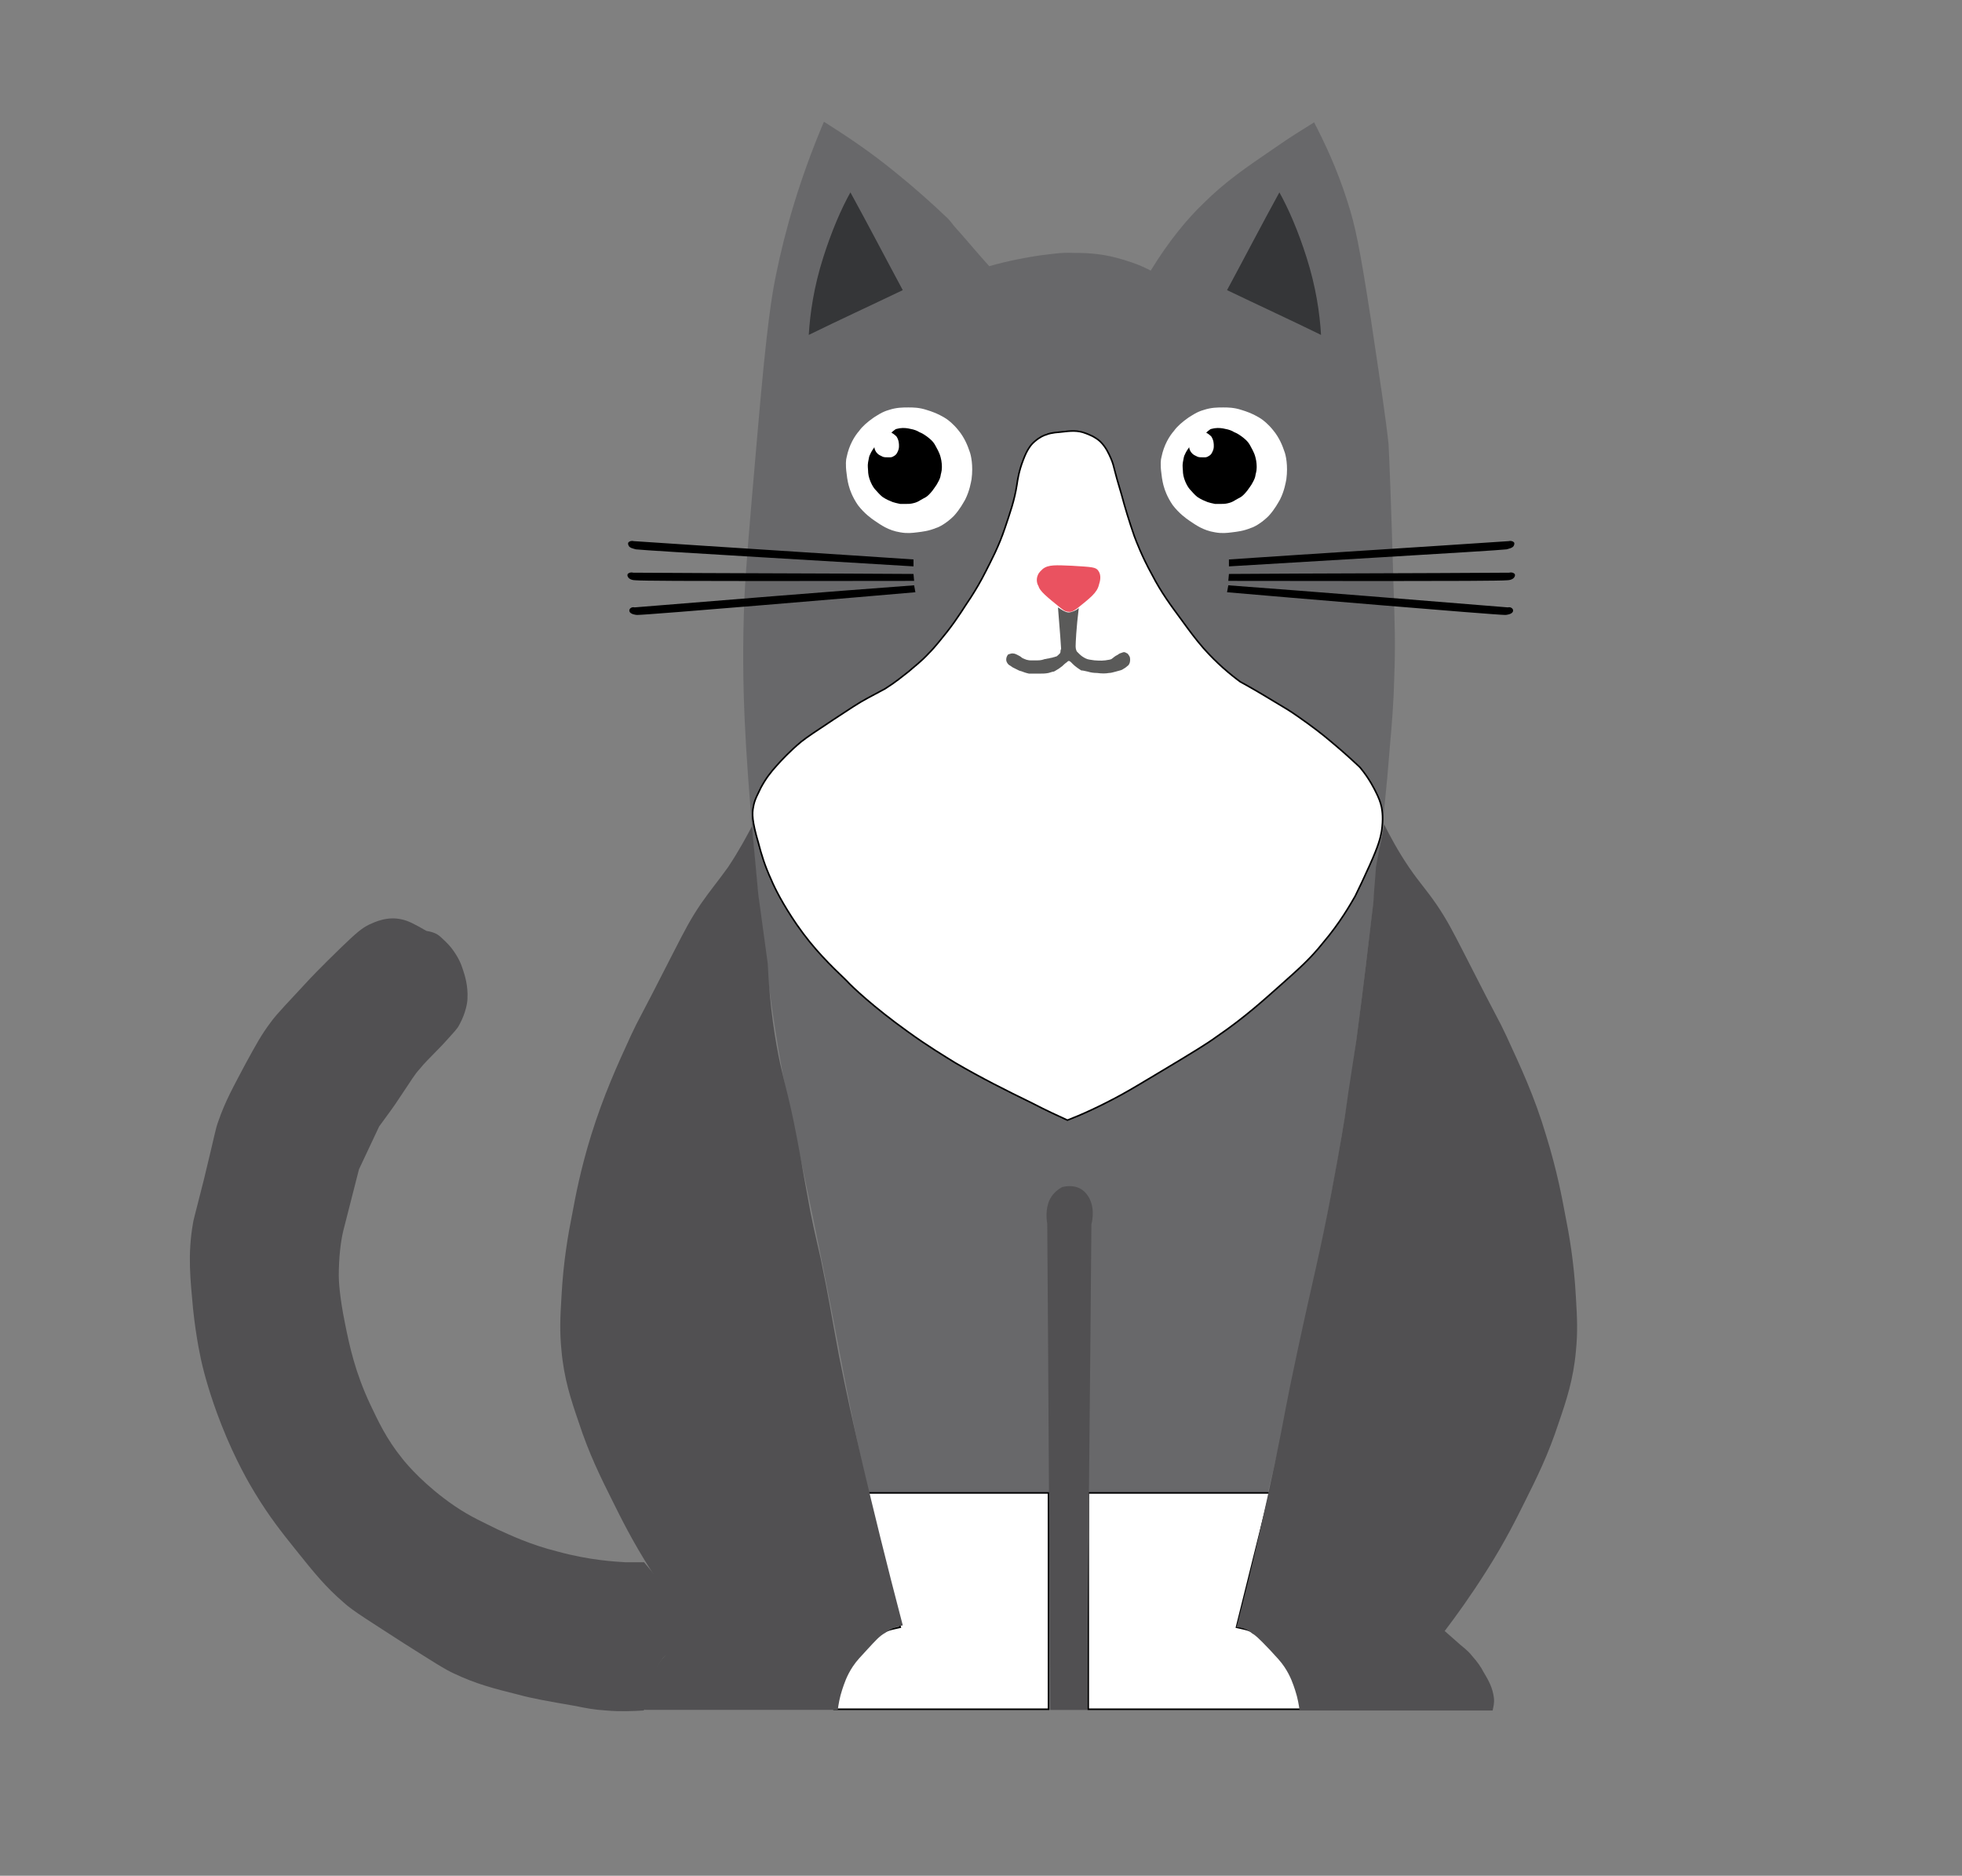 <?xml version="1.0" encoding="utf-8"?>
<!-- Generator: Adobe Illustrator 25.4.1, SVG Export Plug-In . SVG Version: 6.00 Build 0)  -->
<svg version="1.1" id="Layer_1" xmlns="http://www.w3.org/2000/svg" xmlns:xlink="http://www.w3.org/1999/xlink" x="0px" y="0px"
	 viewBox="0 0 311 297.4" style="enable-background:new 0 0 311 297.4;" xml:space="preserve">
<rect x="0" y="0" width="311" height="297.4" fill="#808080" stroke="none"/>
<style type="text/css">
	.st0{fill:#353638;}
	.st1{fill:#EA5260;}
	.st2{fill:#515052;}
	.st3{fill:#68686A;}
	.st4{fill:#FFFFFF;stroke:#000000;stroke-width:0.25;stroke-miterlimit:10;}
	.st5{fill:#FFFFFF;}
	.st6{fill:#5A5A59;}
</style>
<path class="st0" d="M-65.2,69.1"/>
<path class="st1" d="M-70,80.6"/>
<path class="st1" d="M-69.5,80.4"/>
<path class="st2" d="M-59.6,166.3"/>
<g>
	<path class="st3" d="M132.5,271c1.2-3.3,2.6-5.9,3.7-7.6c1.1-1.8,1.9-2.8,3-3.7c1.5-1.2,3-1.7,4-2c-1.2-4.2-3.2-11.4-5.3-20.3
		c-3.6-15.1-4.2-20.9-9-44.2c-3.8-18.4-3.8-17-5.3-25.6c-0.5-2.9-2.8-16.5-4.3-35.2c-1-12.5-1.9-23.1-1.3-37.6
		c0.2-4.5,0.8-11.5,2-25.3c1.6-18.8,2.4-22.9,3-25.9c1.4-6.9,3.7-15.1,7.6-24.3c3.5,2.2,7.4,4.8,11.3,8c3.1,2.5,5.9,5,8.3,7.3
		c0.4,0.4,0.7,0.8,1,1.2c1.9,2.1,3.7,4.3,5.6,6.4c3.2-0.9,6-1.4,8-1.7c1.8-0.2,3.3-0.5,5.4-0.4c1.5,0,3.9,0,6.9,0.8
		c1.4,0.4,3.2,0.9,5.3,2c3-4.9,6-8.4,8.3-10.6c3.5-3.5,6.9-5.8,11-8.6c2.7-1.9,5-3.3,6.6-4.3c1.5,2.9,3.6,7.2,5.3,12.6
		c1.2,3.7,1.9,7,3.7,18.6c1.6,10.7,2.4,16,2.8,19.8c0.1,1.8,0.4,8.8,0.8,22.9c0.2,5.8,0.3,9.3,0.1,14.2c-0.1,4.2-0.4,7.6-0.7,11
		c-0.5,6.6-1.1,11.6-1.3,13.6c-2.4,20.5-3.6,30.7-5,39.9c-2.1,13.7-4.1,23.4-7.3,38.9c-3,14.7-5.1,23.2-6,26.9
		c-2,8.2-3.9,15.1-5.3,20.3c2,0.9,3.6,1.9,4.7,2.7c0.7,0.5,1.8,1.3,3,2.7c0.9,1,1.7,1.9,2.3,3.3c0.3,0.8,0.8,2.3,0.7,4.3H132.5z"/>
	<path class="st4" d="M119.4,128c0.2-1.3,0.8-2.2,1.2-3.1c0.8-1.5,1.6-2.5,2.5-3.5c0.8-0.9,2.1-2.3,3.9-3.8c1-0.8,2.4-1.7,5.1-3.5
		c2.6-1.7,3.9-2.6,5.4-3.4c1.3-0.7,1.7-0.9,2.8-1.5c1.6-1,2.8-2,3.7-2.7c0.9-0.8,2-1.6,3.2-2.9c1.2-1.2,1.9-2.2,2.9-3.4
		c1.8-2.3,2.9-4.2,3.8-5.5c0.7-1.1,1.5-2.4,2.4-4.2c0.8-1.6,2-3.8,3-6.8c0.8-2.4,1.5-4.3,1.9-6.9c0.1-0.7,0.3-2.1,1-3.9
		c0.6-1.6,1.2-2.4,1.8-2.9c0.8-0.7,1.5-1,1.9-1.1c0.2-0.1,0.8-0.3,2.2-0.4c1.7-0.2,2.7-0.3,4,0.2c0.5,0.2,1.4,0.5,2.3,1.3
		c0.9,0.9,1.3,1.8,1.7,2.7c0.3,0.7,0.4,1.1,0.7,2.3c0.3,1.2,0.7,2.4,1,3.5c0.5,1.9,1.2,4.2,2,6.5c0.3,0.8,1.2,3.2,2.8,6.1
		c1.5,2.9,3,4.9,4.7,7.2c1.3,1.8,2.2,3,3.4,4.4c2.2,2.5,4.4,4.3,5.9,5.4c1.3,0.7,3.2,1.8,5.5,3.2c1.7,1,2.5,1.5,3.5,2.2
		c2.3,1.6,4,2.9,5.4,4.1c1.2,1,2.7,2.3,4.4,3.9c0,0,0.1,0.1,0.2,0.2c1.5,1.8,2.3,3.5,2.5,3.9c0.4,0.8,0.7,1.5,0.9,2.4
		c0.1,0.6,0.3,1.8,0,3.8c-0.2,1.1-0.5,2.3-1.9,5.4c-1,2.2-1.5,3.3-2.3,4.9c-0.7,1.2-2.3,4.1-5.1,7.4c-2,2.5-3.7,4-6.5,6.5
		c-2.5,2.2-5.7,5.2-10.4,8.4c-1.5,1.1-3.8,2.5-8.3,5.2c-3.2,1.9-4.8,2.9-6.8,4c-3.5,1.9-6.4,3.2-8.5,4c-1.3-0.6-3.3-1.5-5.6-2.7
		c-4.3-2.1-7.9-3.9-12.2-6.4c-1.6-1-4.3-2.6-7.6-5c-5.3-3.8-8.8-7.1-9.6-8c-2.6-2.5-5.2-5-7.9-8.9c-2.2-3.2-3.5-5.8-4-7
		c-1.1-2.4-1.6-4.1-2.1-6C119.2,130.2,119.2,129,119.4,128z"/>
	<path class="st4" d="M132.2,271c-0.1-0.8-0.2-1.9,0-3.1c0.4-2.4,1.4-4,1.8-4.4c0.7-1,1.4-1.6,2.1-2.2c1-0.9,1.9-1.4,2.6-1.8
		c0.8-0.5,1.4-0.8,2.3-1.1c0.7-0.2,1.3-0.3,1.7-0.4l-5.3-21.3h28.8V271H132.2z"/>
	<path class="st4" d="M206.5,271c0.1-0.8,0.2-1.9,0-3.1c-0.4-2.4-1.4-4-1.8-4.4c-0.7-1-1.4-1.6-2.1-2.2c-1-0.9-1.9-1.4-2.6-1.8
		c-0.8-0.5-1.4-0.8-2.3-1.1c-0.7-0.2-1.3-0.3-1.7-0.4l5.3-21.3h-28.8V271H206.5z"/>
	<g>
		<path class="st5" d="M184.1,72.5c0.4-2,1.3-3.4,2-4.2c0.5-0.7,1.3-1.4,2.3-2.1c0.5-0.3,1.3-0.9,2.4-1.2c1.2-0.4,2.2-0.4,3.1-0.4
			c0.7,0,1.7,0,2.9,0.4c1.7,0.5,2.8,1.2,3.1,1.4c0.3,0.2,1.1,0.8,1.9,1.8c1,1.2,1.5,2.5,1.8,3.4c0.2,0.5,0.6,2.2,0.3,4.4
			c-0.1,0.5-0.3,1.8-1,3.2c-0.3,0.5-0.8,1.5-1.8,2.6c-1.2,1.2-2.4,1.8-2.8,1.9c-1.2,0.5-2.2,0.6-3,0.7c-0.8,0.1-1.6,0.2-2.7,0
			c-1.9-0.3-3.1-1.2-4-1.8c-0.6-0.4-1.7-1.2-2.7-2.5c-0.9-1.3-1.3-2.5-1.4-2.9c-0.1-0.3-0.3-1.1-0.4-2.1
			C183.9,73.7,184,72.8,184.1,72.5z"/>
		<path d="M191.2,68.6c0.2,0.1,0.5,0.3,0.8,0.6c0.4,0.6,0.4,1.2,0.4,1.5c0,0.2,0,0.5-0.2,0.9c-0.1,0.2-0.2,0.5-0.6,0.7
			c-0.4,0.3-0.8,0.2-1.2,0.2c-0.2,0-0.5,0-0.8-0.2c-0.2-0.1-0.5-0.2-0.8-0.6c-0.2-0.3-0.3-0.6-0.3-0.8c-0.2,0.3-0.5,0.7-0.7,1.2
			c-0.1,0.1-0.2,0.6-0.3,1.2c-0.1,0.6,0,1,0,1.3c0,0.5,0.1,1.1,0.4,1.8c0.3,0.7,0.6,1.1,0.9,1.4c0.2,0.2,0.5,0.6,1,1
			c0.6,0.4,1.1,0.6,1.6,0.8c0.3,0.1,0.7,0.2,1.2,0.3c0.4,0,0.6,0,0.8,0c0.4,0,0.8,0,1.2-0.1c0.5-0.1,0.9-0.3,1.2-0.5
			c0.2-0.1,0.5-0.3,0.9-0.5c0.3-0.2,0.6-0.5,1-1c0.3-0.4,0.5-0.7,0.7-1c0.2-0.4,0.5-0.8,0.6-1.4c0-0.2,0.2-0.6,0.2-1.3
			c0-0.2,0-0.9-0.2-1.6c-0.2-0.8-0.6-1.4-0.8-1.8c-0.2-0.4-0.5-0.8-1-1.2c-0.6-0.5-1.1-0.8-1.6-1c-0.3-0.2-0.8-0.4-1.4-0.5
			c-0.4-0.1-1-0.2-1.7-0.1c-0.4,0.1-0.6,0.1-0.7,0.2C191.5,68.3,191.3,68.5,191.2,68.6z"/>
	</g>
	<g>
		<path class="st5" d="M134.2,72.5c0.4-2,1.3-3.4,2-4.2c0.5-0.7,1.3-1.4,2.3-2.1c0.5-0.3,1.3-0.9,2.4-1.2c1.2-0.4,2.2-0.4,3.1-0.4
			c0.7,0,1.7,0,2.9,0.4c1.7,0.5,2.8,1.2,3.1,1.4c0.3,0.2,1.1,0.8,1.9,1.8c1,1.2,1.5,2.5,1.8,3.4c0.2,0.5,0.6,2.2,0.3,4.4
			c-0.1,0.5-0.3,1.8-1,3.2c-0.3,0.5-0.8,1.5-1.8,2.6c-1.2,1.2-2.4,1.8-2.8,1.9c-1.2,0.5-2.2,0.6-3,0.7c-0.8,0.1-1.6,0.2-2.7,0
			c-1.9-0.3-3.1-1.2-4-1.8c-0.6-0.4-1.7-1.2-2.7-2.5c-0.9-1.3-1.3-2.5-1.4-2.9c-0.1-0.3-0.3-1.1-0.4-2.1
			C134,73.7,134.1,72.8,134.2,72.5z"/>
		<path d="M141.3,68.6c0.2,0.1,0.5,0.3,0.8,0.6c0.4,0.6,0.4,1.2,0.4,1.5c0,0.2,0,0.5-0.2,0.9c-0.1,0.2-0.2,0.5-0.6,0.7
			c-0.4,0.3-0.8,0.2-1.2,0.2c-0.2,0-0.5,0-0.8-0.2c-0.2-0.1-0.5-0.2-0.8-0.6c-0.2-0.3-0.3-0.6-0.3-0.8c-0.2,0.3-0.5,0.7-0.7,1.2
			c-0.1,0.1-0.2,0.6-0.3,1.2c-0.1,0.6,0,1,0,1.3c0,0.5,0.1,1.1,0.4,1.8c0.3,0.7,0.6,1.1,0.9,1.4c0.2,0.2,0.5,0.6,1,1
			c0.6,0.4,1.1,0.6,1.6,0.8c0.3,0.1,0.7,0.2,1.2,0.3c0.4,0,0.6,0,0.8,0c0.4,0,0.8,0,1.2-0.1c0.5-0.1,0.9-0.3,1.2-0.5
			c0.2-0.1,0.5-0.3,0.9-0.5c0.3-0.2,0.6-0.5,1-1c0.3-0.4,0.5-0.7,0.7-1c0.2-0.4,0.5-0.8,0.6-1.4c0-0.2,0.2-0.6,0.2-1.3
			c0-0.2,0-0.9-0.2-1.6c-0.2-0.8-0.6-1.4-0.8-1.8c-0.2-0.4-0.5-0.8-1-1.2c-0.6-0.5-1.1-0.8-1.6-1c-0.3-0.2-0.8-0.4-1.4-0.5
			c-0.4-0.1-1-0.2-1.7-0.1c-0.4,0.1-0.6,0.1-0.7,0.2C141.6,68.3,141.4,68.5,141.3,68.6z"/>
	</g>
	<path class="st0" d="M194.5,46c2.8-5.2,5.5-10.4,8.3-15.5c1.5,2.7,3,6.2,4.3,10.3c1.5,4.7,2.1,8.9,2.3,12.3
		C204.5,50.7,199.5,48.4,194.5,46z"/>
	<path class="st0" d="M143.1,46c-2.8-5.2-5.5-10.4-8.3-15.5c-1.5,2.7-3,6.2-4.3,10.3c-1.5,4.7-2.1,8.9-2.3,12.3
		C133.1,50.7,138.1,48.4,143.1,46z"/>
	<path class="st1" d="M164.5,91.2c0.2-0.5,0.6-0.8,0.8-1c0.9-0.7,2.1-0.6,4.6-0.5c3.2,0.2,3.8,0.2,4.2,0.8c0.5,0.7,0.3,1.6,0.1,2.2
		c-0.3,1.3-1.4,2.1-3.5,3.8c-0.3,0.2-0.8,0.6-1.3,0.5c-0.6,0-1-0.4-1.4-0.7c-2.1-1.7-3.2-2.6-3.4-3.4
		C164.4,92.6,164.2,91.9,164.5,91.2z"/>
	<path class="st6" d="M167.7,96.3c0.3,0.2,0.6,0.4,0.8,0.5c0.4,0.2,0.6,0.3,0.9,0.3c0.3,0,0.5-0.1,0.8-0.2c0.2-0.1,0.5-0.2,0.8-0.5
		c-0.4,3.2-0.5,5.6-0.5,6.1c0,0.5,0.2,0.8,0.2,0.8c0.1,0.1,0.2,0.2,0.4,0.4c0.3,0.3,0.6,0.5,1,0.7c0.4,0.2,0.8,0.2,1.4,0.3
		c0.3,0,0.9,0.1,1.7,0c0.6-0.1,0.9-0.1,1.1-0.3c0.3-0.2,0.3-0.3,0.9-0.6c0,0,0.2-0.2,0.6-0.3c0.2-0.1,0.3-0.1,0.4-0.1
		c0.2,0,0.4,0.2,0.5,0.2c0,0,0.2,0.2,0.3,0.4c0.1,0.1,0.2,0.5,0.1,1c-0.1,0.3-0.2,0.5-0.4,0.6c-0.2,0.2-0.5,0.4-0.7,0.5
		c-0.1,0.1-0.4,0.2-1.2,0.4c-0.4,0.1-0.7,0.2-1,0.2c-0.6,0.1-1.1,0.1-1.9,0c-0.6,0-1.1-0.1-1.4-0.2c-0.5-0.1-0.8-0.2-1.1-0.2
		c0,0-0.5-0.3-1-0.7c-0.6-0.5-0.7-0.8-1-0.8c-0.1,0-0.2,0.1-0.3,0.2c-0.3,0.2-0.6,0.5-0.7,0.6c-0.3,0.2-0.5,0.4-0.7,0.5
		c-0.5,0.3-0.6,0.4-0.8,0.4c-0.1,0-0.3,0.1-0.7,0.2c-0.5,0.1-0.9,0.1-1.3,0.1c-0.8,0-1.4,0-1.9,0c0.1,0,0.1,0,0.1,0
		c0,0-0.5-0.1-1-0.3c-0.2-0.1-0.4-0.1-0.6-0.2c-0.4-0.2-0.6-0.3-1-0.5c-0.3-0.2-0.4-0.3-0.6-0.4c-0.1-0.1-0.4-0.4-0.4-0.8
		c0-0.1,0-0.4,0.2-0.7c0.1-0.2,0.3-0.2,0.3-0.2c0.1,0,0.2-0.1,0.5-0.1c0.4,0,0.7,0.2,0.9,0.3c0.2,0.1,0.4,0.2,0.6,0.4
		c0.2,0.1,0.4,0.2,0.7,0.3c0.1,0,0.3,0.1,0.6,0.1c0.5,0,0.8,0,1.2,0c0.5,0,0.8-0.1,1.1-0.2c0.2,0,0.4-0.1,0.6-0.1
		c0.3-0.1,0.6-0.1,0.8-0.2c0.2,0,0.2-0.1,0.4-0.1c0,0,0.1,0,0.4-0.3c0.1-0.1,0.1-0.1,0.2-0.2c0,0,0.1-0.1,0.1-0.3c0,0,0-0.3,0.1-0.4
		C168.2,102.6,168,100,167.7,96.3z"/>
	<path class="st4" d="M169.9,97.8"/>
	<path class="st2" d="M196,258c2.7-10.3,4.6-19.2,6.1-26.1c1.7-8.2,1.5-8.1,3.5-17.4c2.7-12.6,3.5-15.1,5.5-25.7
		c1.2-6.4,2.1-11.6,2.4-14c0.2-1.6,0.8-5.2,1.5-9.9c0.6-4.5,1.1-8.5,1.5-11.8c0.4-3.4,0.8-6.7,1.2-10.1c0.1-1.9,0.3-3.7,0.4-5.5
		c0.4-2.3,0.9-4.5,1.3-6.8c0.8,1.6,2.1,4.1,4,6.9c1.8,2.6,2.5,3.2,4.3,5.8c1.7,2.5,2.6,4.3,4.3,7.6c6.2,12.2,5.3,10.1,6.8,13.3
		c2.2,4.8,4.4,9.4,6.3,15.8c1.7,5.5,2.5,9.8,3,12.5c0.6,3,1.4,7.4,1.7,13.1c0.2,3.3,0.3,5.5,0,8.5c-0.4,4.5-1.5,7.8-2.7,11.3
		c-1.7,5.2-3.5,8.8-5.5,12.8c-1.2,2.4-3,6.1-6,10.8c-2.4,3.8-4.7,7-6.6,9.5c0.1,0.1,2.3,2,2.5,2.2c1,0.8,1.5,1.3,1.8,1.7
		c0.9,1,1.5,1.9,1.8,2.5c0.9,1.5,1.5,2.6,1.7,4.2c0.1,0.8-0.1,1.5-0.2,2H206c-0.1-0.8-0.3-2-0.7-3.2c-0.3-0.9-0.7-2.2-1.7-3.7
		c-0.6-0.9-1.2-1.5-2.3-2.7c-1.9-2-2.4-2.4-2.8-2.6C197.6,258.2,196.6,258,196,258z"/>
	<path class="st2" d="M143.1,257.7c-2.6-9.9-4.7-18.5-6.3-25.3c-1.7-7.3-2.6-11.4-3.8-17.4c-1.3-6.9-1.5-8.6-2.9-15.4
		c-0.9-4-1.4-5.9-2.2-10.5c-0.8-4.3-0.9-5.2-1.6-8.8c-1.1-5.8-1.8-7.9-2.6-11.5c-0.8-3.7-1.7-9.1-2-16l-1.5-11l-1-10.8
		c-0.8,1.5-2,3.8-3.8,6.5c-1.8,2.5-2.7,3.5-4.3,5.8c-1.7,2.5-2.6,4.3-4.3,7.6c-6.2,12.2-5.3,10.1-6.8,13.3
		c-2.2,4.8-4.3,9.4-6.3,15.8c-1.7,5.5-2.5,9.8-3,12.5c-0.6,3-1.4,7.4-1.7,13.1c-0.2,3.3-0.3,5.5,0,8.5c0.4,4.5,1.5,7.8,2.7,11.3
		c1.7,5.2,3.5,8.8,5.5,12.8c1.2,2.4,3,6.1,6,10.8c2.4,3.8,4.7,7,6.6,9.5c-0.1,0.1-2.3,2-2.5,2.2c-1,0.8-1.5,1.3-1.8,1.7
		c-0.9,1-1.5,1.9-1.8,2.5c-0.9,1.5-1.5,2.6-1.7,4.2c-0.1,0.8,0.1,1.5,0.2,2h30.6c0.1-0.8,0.3-2,0.7-3.2c0.3-0.9,0.7-2.2,1.7-3.7
		c0.6-0.9,1.2-1.5,2.3-2.7c1.3-1.4,1.9-2.1,2.8-2.6C141.4,258.1,142.4,257.8,143.1,257.7z"/>
	<path class="st2" d="M70,148.7c0.9,0.8,1.5,1.5,1.7,1.8c0.9,1.2,1.4,2.3,1.7,3.3c0.3,0.9,0.8,2.5,0.7,4.5c0,0.5-0.2,2.2-1.3,4.2
		c-0.3,0.6-0.7,1-2.7,3.2c-2.6,2.7-2.6,2.6-3.5,3.7c-1,1.1-1.2,1.6-3.3,4.7c-0.7,1.1-1.8,2.6-3.2,4.5l-3.2,6.8l-2.5,9.8
		c-0.4,1.7-0.7,4.2-0.7,7.1c0,0.7,0.1,3.2,1,7.6c0.7,3.5,1.6,7.7,4,12.8c1.2,2.5,2.5,5.4,5.1,8.6c0.7,0.9,3.6,4.3,8.3,7.5
		c2.5,1.7,4.6,2.6,6.8,3.7c2,0.9,5.1,2.4,9.5,3.5c5.1,1.4,9.2,1.6,10.8,1.7c1.2,0,2.2,0,2.9,0c1.4,1.7,2.9,3.5,4.4,5.3
		c1.5,1.7,2.9,3.4,4.3,5c-1.3,1.1-2.4,2.1-3.2,2.7c-1.9,1.6-2.3,1.8-2.8,2.6c-0.5,0.7-1.4,2-1.7,3.7c-0.2,1.5,0.2,2.7-0.7,3.8
		c-0.1,0.2-0.3,0.3-0.4,0.4c-1.7,0.1-3.7,0.2-5.9,0c-1.8-0.1-3.4-0.4-4.8-0.7c-4.6-0.8-6.9-1.2-9.1-1.8c-4-1-6.7-1.7-10.1-3.3
		c-1.6-0.7-3.7-2.1-8-4.8c-5.4-3.5-8.2-5.2-9.6-6.5c-2.9-2.5-4.6-4.6-7.8-8.6c-2-2.5-4-5-6.3-8.8c-0.8-1.3-3.1-5.2-5.3-10.8
		c-1.9-4.8-2.8-8.5-3-9.3c-0.2-0.8-1-4.3-1.5-9.1c-0.4-4.5-0.9-8.5,0-13.6c0.1-0.6,0-0.1,1.7-6.8c1.9-7.8,1.8-7.9,2.3-9.3
		c1.1-3.2,2.4-5.5,4.3-9.1c1.7-3.1,2.5-4.6,4-6.6c1-1.4,2.8-3.2,6.3-7c0,0,1.4-1.5,5-5c2.3-2.2,3.1-2.9,4.3-3.5
		c0.9-0.4,2.9-1.4,5.3-0.8c0.9,0.2,1.9,0.7,3.8,1.8C68.9,147.8,69.5,148.2,70,148.7z"/>
	<path class="st2" d="M166.5,271.1c-0.2-25.7-0.3-51.4-0.5-77.1c-0.2-1.1-0.1-2,0-2.6c0.1-0.4,0.2-0.9,0.5-1.4
		c0.5-0.9,1.3-1.5,1.9-1.8c0.4-0.1,1.5-0.3,2.5,0.1c0.2,0.1,0.8,0.3,1.4,1.1c1.3,1.7,0.9,4,0.7,4.7c-0.2,25.7-0.5,51.3-0.7,77H166.5
		z"/>
	<g>
		<path d="M144.8,89.8v-1.1c-14.8-1-29.5-1.9-44.3-2.9c-0.4-0.1-0.7,0-0.9,0.2c-0.1,0.2,0,0.4,0,0.4c0.1,0.5,0.9,0.6,1.2,0.7
			C102.3,87.3,136.9,89.3,144.8,89.8z"/>
		<path d="M145.1,93.9l-0.2-1.1c-14.8,1.1-29.5,2.3-44.3,3.5c-0.4-0.1-0.7,0.1-0.8,0.3c-0.1,0.2,0,0.4,0,0.4c0.2,0.4,1,0.5,1.2,0.5
			C102.7,97.5,137.2,94.6,145.1,93.9z"/>
		<path d="M144.9,92.1l-0.1-1.1c-14.8-0.1-29.6-0.1-44.4-0.2c-0.4-0.1-0.7,0-0.9,0.2c-0.1,0.2,0,0.4,0,0.4c0.2,0.5,0.9,0.6,1.2,0.6
			C102.3,92.2,136.9,92.1,144.9,92.1z"/>
	</g>
	<g>
		<path d="M194.8,89.8v-1.1c14.8-1,29.5-1.9,44.3-2.9c0.4-0.1,0.7,0,0.9,0.2c0.1,0.2,0,0.4,0,0.4c-0.1,0.5-0.9,0.6-1.2,0.7
			C237.4,87.3,202.8,89.3,194.8,89.8z"/>
		<path d="M194.5,93.9l0.2-1.1c14.8,1.1,29.5,2.3,44.3,3.5c0.4-0.1,0.7,0.1,0.8,0.3c0.1,0.2,0,0.4,0,0.4c-0.2,0.4-1,0.5-1.2,0.5
			C237,97.5,202.5,94.6,194.5,93.9z"/>
		<path d="M194.7,92.1l0.1-1.1c14.8-0.1,29.6-0.1,44.4-0.2c0.4-0.1,0.7,0,0.9,0.2c0.1,0.2,0,0.4,0,0.4c-0.2,0.5-0.9,0.6-1.2,0.6
			C237.4,92.2,202.7,92.1,194.7,92.1z"/>
	</g>
</g>
</svg>

